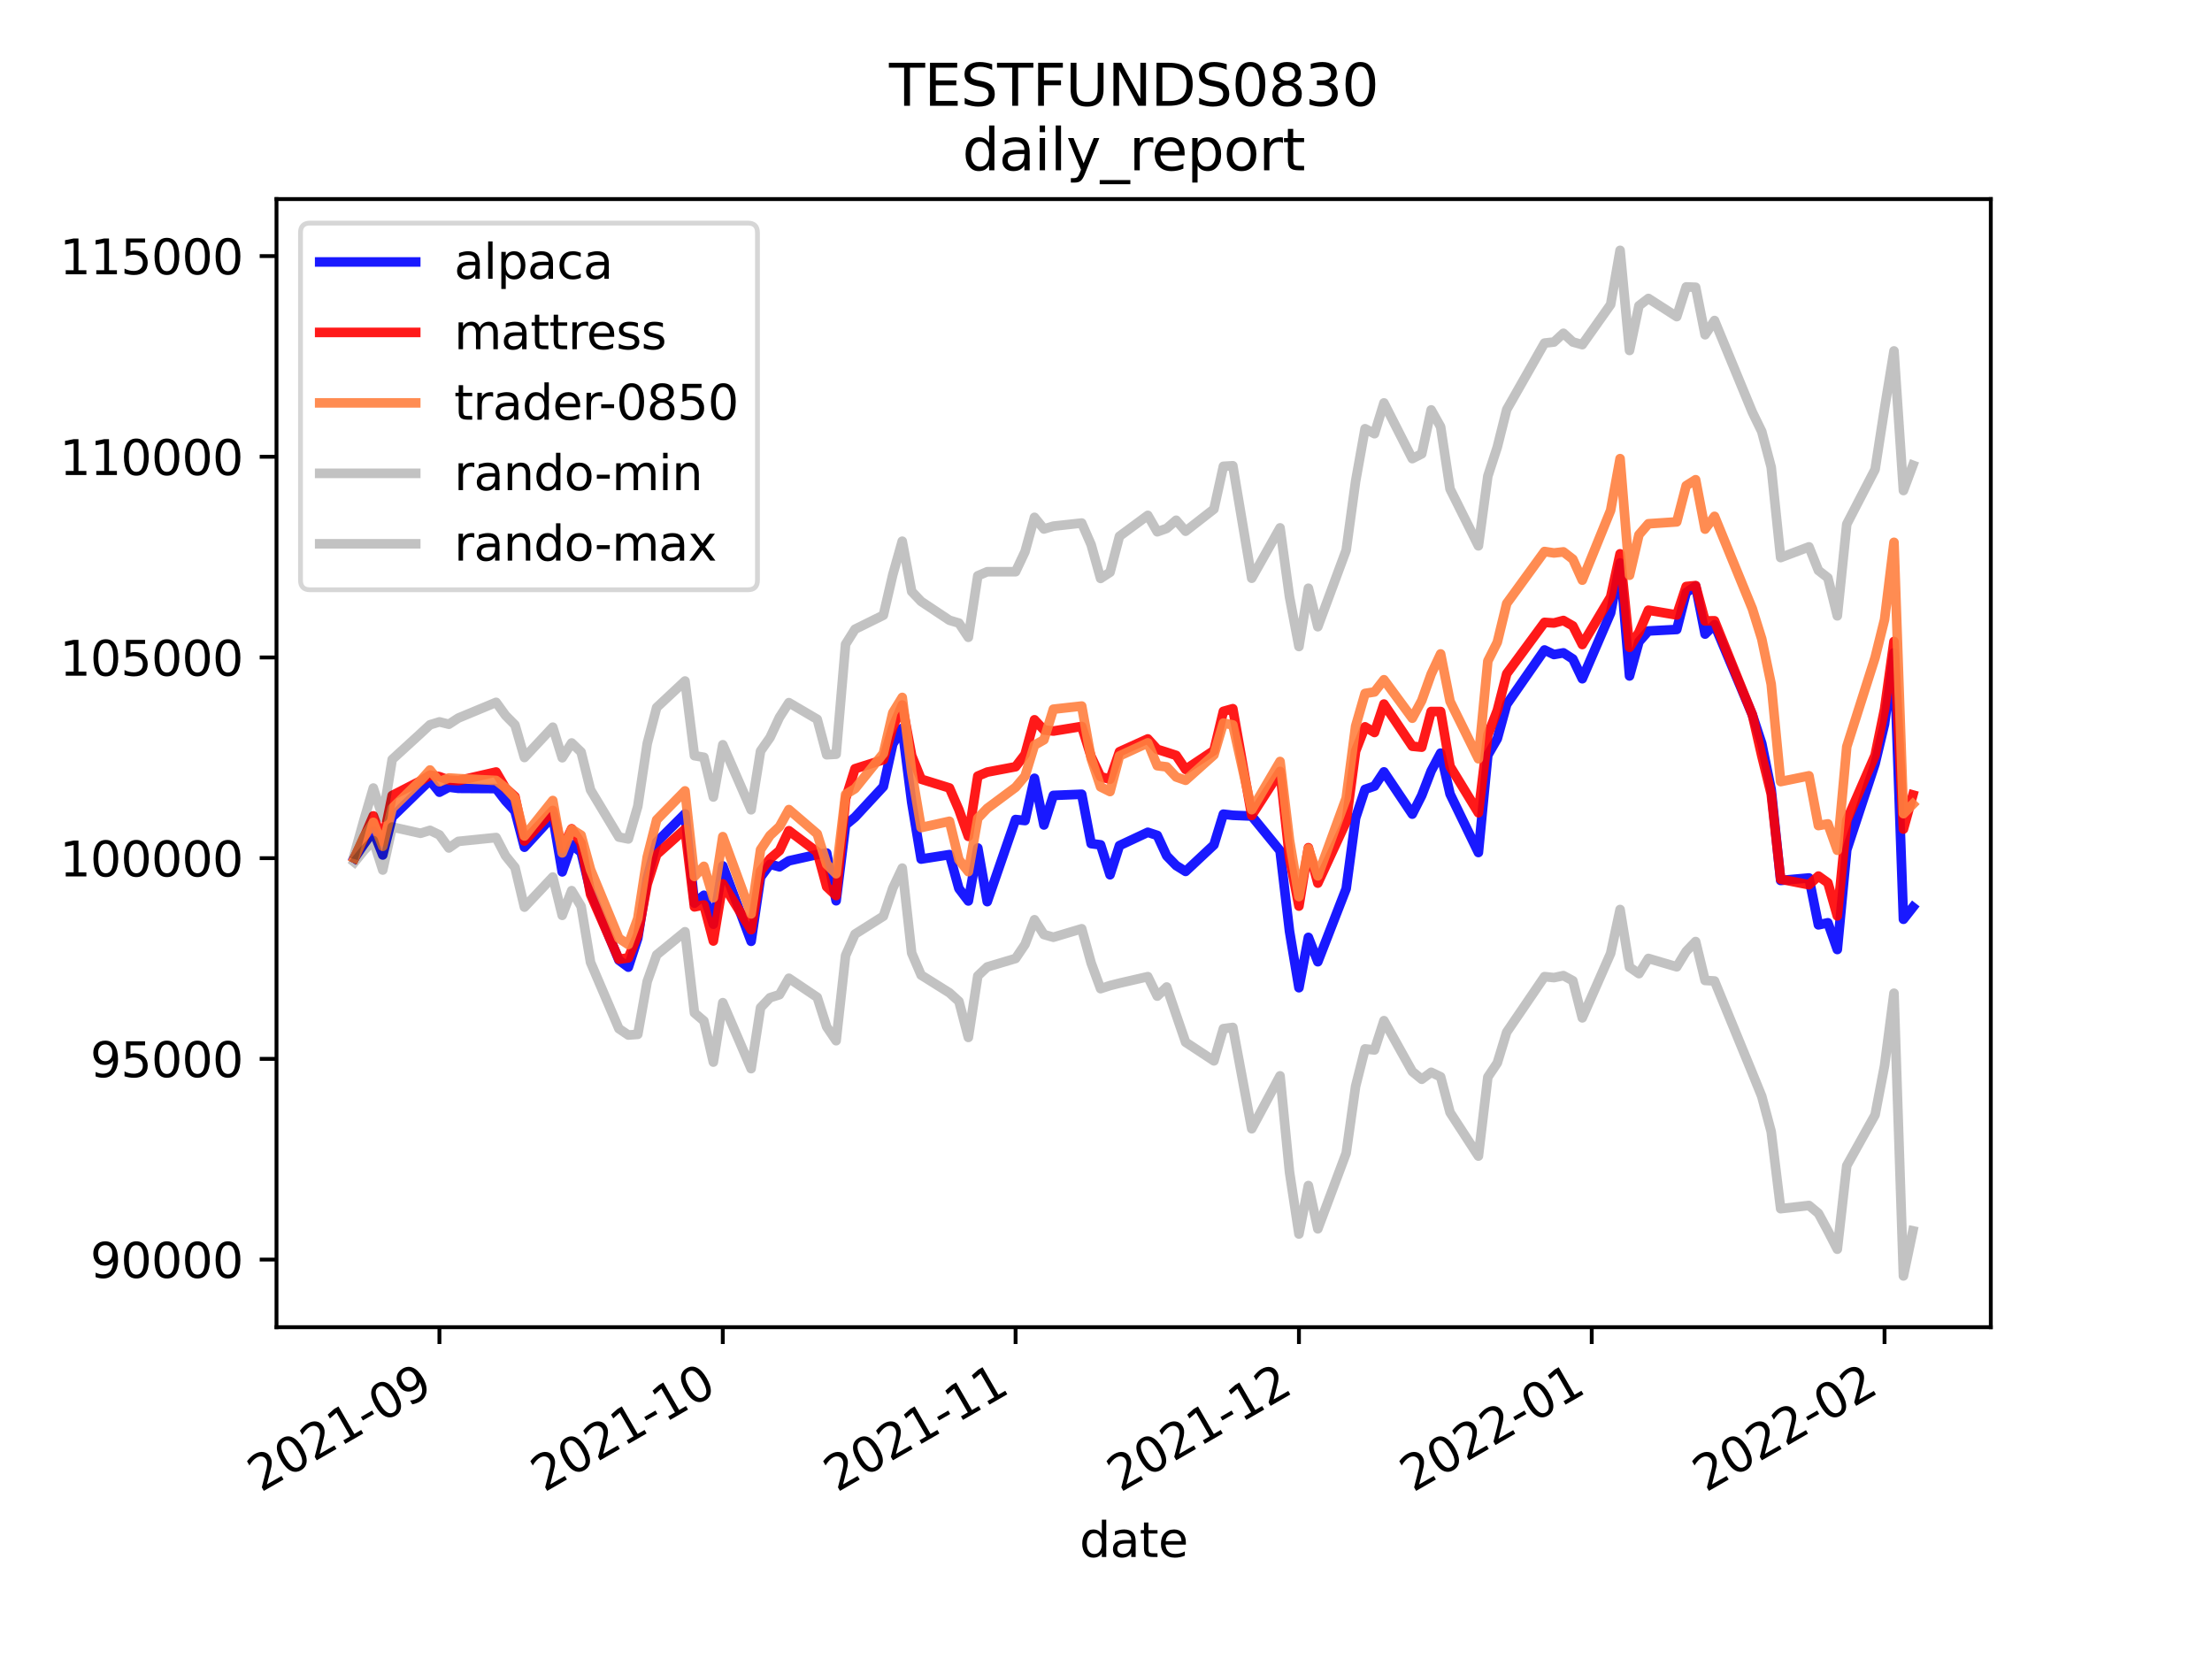 <?xml version="1.0" encoding="utf-8" standalone="no"?>
<!DOCTYPE svg PUBLIC "-//W3C//DTD SVG 1.1//EN"
  "http://www.w3.org/Graphics/SVG/1.1/DTD/svg11.dtd">
<svg height="345.6pt" version="1.1" viewBox="0 0 460.8 345.6" width="460.8pt" xmlns="http://www.w3.org/2000/svg" xmlns:xlink="http://www.w3.org/1999/xlink">
 <defs>
  <style type="text/css">*{stroke-linecap:butt;stroke-linejoin:round;}</style>
 </defs>
 <g id="figure_1">
  <g id="patch_1">
   <path d="M 0 345.6 
L 460.8 345.6 
L 460.8 0 
L 0 0 
z
" style="fill:#ffffff;"/>
  </g>
  <g id="axes_1">
   <g id="patch_2">
    <path d="M 57.6 276.48 
L 414.72 276.48 
L 414.72 41.472 
L 57.6 41.472 
z
" style="fill:#ffffff;"/>
   </g>
   <g id="matplotlib.axis_1">
    <g id="xtick_1">
     <g id="line2d_1">
      <defs>
       <path d="M 0 0 
L 0 3.5 
" id="m53f16c0404" style="stroke:#000000;stroke-width:0.8;"/>
      </defs>
      <g>
       <use style="stroke:#000000;stroke-width:0.8;" x="91.541" xlink:href="#m53f16c0404" y="276.48"/>
      </g>
     </g>
     <g id="text_1">
      <!-- 2021-09 -->
      <g transform="translate(54.316 310.952)rotate(-30)scale(0.1 -0.1)">
       <defs>
        <path d="M 1228 531 
L 3431 531 
L 3431 0 
L 469 0 
L 469 531 
Q 828 903 1448 1529 
Q 2069 2156 2228 2338 
Q 2531 2678 2651 2914 
Q 2772 3150 2772 3378 
Q 2772 3750 2511 3984 
Q 2250 4219 1831 4219 
Q 1534 4219 1204 4116 
Q 875 4013 500 3803 
L 500 4441 
Q 881 4594 1212 4672 
Q 1544 4750 1819 4750 
Q 2544 4750 2975 4387 
Q 3406 4025 3406 3419 
Q 3406 3131 3298 2873 
Q 3191 2616 2906 2266 
Q 2828 2175 2409 1742 
Q 1991 1309 1228 531 
z
" id="DejaVuSans-32" transform="scale(0.016)"/>
        <path d="M 2034 4250 
Q 1547 4250 1301 3770 
Q 1056 3291 1056 2328 
Q 1056 1369 1301 889 
Q 1547 409 2034 409 
Q 2525 409 2770 889 
Q 3016 1369 3016 2328 
Q 3016 3291 2770 3770 
Q 2525 4250 2034 4250 
z
M 2034 4750 
Q 2819 4750 3233 4129 
Q 3647 3509 3647 2328 
Q 3647 1150 3233 529 
Q 2819 -91 2034 -91 
Q 1250 -91 836 529 
Q 422 1150 422 2328 
Q 422 3509 836 4129 
Q 1250 4750 2034 4750 
z
" id="DejaVuSans-30" transform="scale(0.016)"/>
        <path d="M 794 531 
L 1825 531 
L 1825 4091 
L 703 3866 
L 703 4441 
L 1819 4666 
L 2450 4666 
L 2450 531 
L 3481 531 
L 3481 0 
L 794 0 
L 794 531 
z
" id="DejaVuSans-31" transform="scale(0.016)"/>
        <path d="M 313 2009 
L 1997 2009 
L 1997 1497 
L 313 1497 
L 313 2009 
z
" id="DejaVuSans-2d" transform="scale(0.016)"/>
        <path d="M 703 97 
L 703 672 
Q 941 559 1184 500 
Q 1428 441 1663 441 
Q 2288 441 2617 861 
Q 2947 1281 2994 2138 
Q 2813 1869 2534 1725 
Q 2256 1581 1919 1581 
Q 1219 1581 811 2004 
Q 403 2428 403 3163 
Q 403 3881 828 4315 
Q 1253 4750 1959 4750 
Q 2769 4750 3195 4129 
Q 3622 3509 3622 2328 
Q 3622 1225 3098 567 
Q 2575 -91 1691 -91 
Q 1453 -91 1209 -44 
Q 966 3 703 97 
z
M 1959 2075 
Q 2384 2075 2632 2365 
Q 2881 2656 2881 3163 
Q 2881 3666 2632 3958 
Q 2384 4250 1959 4250 
Q 1534 4250 1286 3958 
Q 1038 3666 1038 3163 
Q 1038 2656 1286 2365 
Q 1534 2075 1959 2075 
z
" id="DejaVuSans-39" transform="scale(0.016)"/>
       </defs>
       <use xlink:href="#DejaVuSans-32"/>
       <use x="63.623" xlink:href="#DejaVuSans-30"/>
       <use x="127.246" xlink:href="#DejaVuSans-32"/>
       <use x="190.869" xlink:href="#DejaVuSans-31"/>
       <use x="254.492" xlink:href="#DejaVuSans-2d"/>
       <use x="290.576" xlink:href="#DejaVuSans-30"/>
       <use x="354.199" xlink:href="#DejaVuSans-39"/>
      </g>
     </g>
    </g>
    <g id="xtick_2">
     <g id="line2d_2">
      <g>
       <use style="stroke:#000000;stroke-width:0.8;" x="150.569" xlink:href="#m53f16c0404" y="276.48"/>
      </g>
     </g>
     <g id="text_2">
      <!-- 2021-10 -->
      <g transform="translate(113.344 310.952)rotate(-30)scale(0.1 -0.1)">
       <use xlink:href="#DejaVuSans-32"/>
       <use x="63.623" xlink:href="#DejaVuSans-30"/>
       <use x="127.246" xlink:href="#DejaVuSans-32"/>
       <use x="190.869" xlink:href="#DejaVuSans-31"/>
       <use x="254.492" xlink:href="#DejaVuSans-2d"/>
       <use x="290.576" xlink:href="#DejaVuSans-31"/>
       <use x="354.199" xlink:href="#DejaVuSans-30"/>
      </g>
     </g>
    </g>
    <g id="xtick_3">
     <g id="line2d_3">
      <g>
       <use style="stroke:#000000;stroke-width:0.8;" x="211.565" xlink:href="#m53f16c0404" y="276.48"/>
      </g>
     </g>
     <g id="text_3">
      <!-- 2021-11 -->
      <g transform="translate(174.34 310.952)rotate(-30)scale(0.1 -0.1)">
       <use xlink:href="#DejaVuSans-32"/>
       <use x="63.623" xlink:href="#DejaVuSans-30"/>
       <use x="127.246" xlink:href="#DejaVuSans-32"/>
       <use x="190.869" xlink:href="#DejaVuSans-31"/>
       <use x="254.492" xlink:href="#DejaVuSans-2d"/>
       <use x="290.576" xlink:href="#DejaVuSans-31"/>
       <use x="354.199" xlink:href="#DejaVuSans-31"/>
      </g>
     </g>
    </g>
    <g id="xtick_4">
     <g id="line2d_4">
      <g>
       <use style="stroke:#000000;stroke-width:0.8;" x="270.593" xlink:href="#m53f16c0404" y="276.48"/>
      </g>
     </g>
     <g id="text_4">
      <!-- 2021-12 -->
      <g transform="translate(233.368 310.952)rotate(-30)scale(0.1 -0.1)">
       <use xlink:href="#DejaVuSans-32"/>
       <use x="63.623" xlink:href="#DejaVuSans-30"/>
       <use x="127.246" xlink:href="#DejaVuSans-32"/>
       <use x="190.869" xlink:href="#DejaVuSans-31"/>
       <use x="254.492" xlink:href="#DejaVuSans-2d"/>
       <use x="290.576" xlink:href="#DejaVuSans-31"/>
       <use x="354.199" xlink:href="#DejaVuSans-32"/>
      </g>
     </g>
    </g>
    <g id="xtick_5">
     <g id="line2d_5">
      <g>
       <use style="stroke:#000000;stroke-width:0.8;" x="331.589" xlink:href="#m53f16c0404" y="276.48"/>
      </g>
     </g>
     <g id="text_5">
      <!-- 2022-01 -->
      <g transform="translate(294.364 310.952)rotate(-30)scale(0.1 -0.1)">
       <use xlink:href="#DejaVuSans-32"/>
       <use x="63.623" xlink:href="#DejaVuSans-30"/>
       <use x="127.246" xlink:href="#DejaVuSans-32"/>
       <use x="190.869" xlink:href="#DejaVuSans-32"/>
       <use x="254.492" xlink:href="#DejaVuSans-2d"/>
       <use x="290.576" xlink:href="#DejaVuSans-30"/>
       <use x="354.199" xlink:href="#DejaVuSans-31"/>
      </g>
     </g>
    </g>
    <g id="xtick_6">
     <g id="line2d_6">
      <g>
       <use style="stroke:#000000;stroke-width:0.8;" x="392.584" xlink:href="#m53f16c0404" y="276.48"/>
      </g>
     </g>
     <g id="text_6">
      <!-- 2022-02 -->
      <g transform="translate(355.36 310.952)rotate(-30)scale(0.1 -0.1)">
       <use xlink:href="#DejaVuSans-32"/>
       <use x="63.623" xlink:href="#DejaVuSans-30"/>
       <use x="127.246" xlink:href="#DejaVuSans-32"/>
       <use x="190.869" xlink:href="#DejaVuSans-32"/>
       <use x="254.492" xlink:href="#DejaVuSans-2d"/>
       <use x="290.576" xlink:href="#DejaVuSans-30"/>
       <use x="354.199" xlink:href="#DejaVuSans-32"/>
      </g>
     </g>
    </g>
    <g id="text_7">
     <!-- date -->
     <g transform="translate(224.885 324.351)scale(0.1 -0.1)">
      <defs>
       <path d="M 2906 2969 
L 2906 4863 
L 3481 4863 
L 3481 0 
L 2906 0 
L 2906 525 
Q 2725 213 2448 61 
Q 2172 -91 1784 -91 
Q 1150 -91 751 415 
Q 353 922 353 1747 
Q 353 2572 751 3078 
Q 1150 3584 1784 3584 
Q 2172 3584 2448 3432 
Q 2725 3281 2906 2969 
z
M 947 1747 
Q 947 1113 1208 752 
Q 1469 391 1925 391 
Q 2381 391 2643 752 
Q 2906 1113 2906 1747 
Q 2906 2381 2643 2742 
Q 2381 3103 1925 3103 
Q 1469 3103 1208 2742 
Q 947 2381 947 1747 
z
" id="DejaVuSans-64" transform="scale(0.016)"/>
       <path d="M 2194 1759 
Q 1497 1759 1228 1600 
Q 959 1441 959 1056 
Q 959 750 1161 570 
Q 1363 391 1709 391 
Q 2188 391 2477 730 
Q 2766 1069 2766 1631 
L 2766 1759 
L 2194 1759 
z
M 3341 1997 
L 3341 0 
L 2766 0 
L 2766 531 
Q 2569 213 2275 61 
Q 1981 -91 1556 -91 
Q 1019 -91 701 211 
Q 384 513 384 1019 
Q 384 1609 779 1909 
Q 1175 2209 1959 2209 
L 2766 2209 
L 2766 2266 
Q 2766 2663 2505 2880 
Q 2244 3097 1772 3097 
Q 1472 3097 1187 3025 
Q 903 2953 641 2809 
L 641 3341 
Q 956 3463 1253 3523 
Q 1550 3584 1831 3584 
Q 2591 3584 2966 3190 
Q 3341 2797 3341 1997 
z
" id="DejaVuSans-61" transform="scale(0.016)"/>
       <path d="M 1172 4494 
L 1172 3500 
L 2356 3500 
L 2356 3053 
L 1172 3053 
L 1172 1153 
Q 1172 725 1289 603 
Q 1406 481 1766 481 
L 2356 481 
L 2356 0 
L 1766 0 
Q 1100 0 847 248 
Q 594 497 594 1153 
L 594 3053 
L 172 3053 
L 172 3500 
L 594 3500 
L 594 4494 
L 1172 4494 
z
" id="DejaVuSans-74" transform="scale(0.016)"/>
       <path d="M 3597 1894 
L 3597 1613 
L 953 1613 
Q 991 1019 1311 708 
Q 1631 397 2203 397 
Q 2534 397 2845 478 
Q 3156 559 3463 722 
L 3463 178 
Q 3153 47 2828 -22 
Q 2503 -91 2169 -91 
Q 1331 -91 842 396 
Q 353 884 353 1716 
Q 353 2575 817 3079 
Q 1281 3584 2069 3584 
Q 2775 3584 3186 3129 
Q 3597 2675 3597 1894 
z
M 3022 2063 
Q 3016 2534 2758 2815 
Q 2500 3097 2075 3097 
Q 1594 3097 1305 2825 
Q 1016 2553 972 2059 
L 3022 2063 
z
" id="DejaVuSans-65" transform="scale(0.016)"/>
      </defs>
      <use xlink:href="#DejaVuSans-64"/>
      <use x="63.477" xlink:href="#DejaVuSans-61"/>
      <use x="124.756" xlink:href="#DejaVuSans-74"/>
      <use x="163.965" xlink:href="#DejaVuSans-65"/>
     </g>
    </g>
   </g>
   <g id="matplotlib.axis_2">
    <g id="ytick_1">
     <g id="line2d_7">
      <defs>
       <path d="M 0 0 
L -3.5 0 
" id="m755bd21837" style="stroke:#000000;stroke-width:0.8;"/>
      </defs>
      <g>
       <use style="stroke:#000000;stroke-width:0.8;" x="57.6" xlink:href="#m755bd21837" y="262.392"/>
      </g>
     </g>
     <g id="text_8">
      <!-- 90000 -->
      <g transform="translate(18.788 266.191)scale(0.1 -0.1)">
       <use xlink:href="#DejaVuSans-39"/>
       <use x="63.623" xlink:href="#DejaVuSans-30"/>
       <use x="127.246" xlink:href="#DejaVuSans-30"/>
       <use x="190.869" xlink:href="#DejaVuSans-30"/>
       <use x="254.492" xlink:href="#DejaVuSans-30"/>
      </g>
     </g>
    </g>
    <g id="ytick_2">
     <g id="line2d_8">
      <g>
       <use style="stroke:#000000;stroke-width:0.8;" x="57.6" xlink:href="#m755bd21837" y="220.582"/>
      </g>
     </g>
     <g id="text_9">
      <!-- 95000 -->
      <g transform="translate(18.788 224.381)scale(0.1 -0.1)">
       <defs>
        <path d="M 691 4666 
L 3169 4666 
L 3169 4134 
L 1269 4134 
L 1269 2991 
Q 1406 3038 1543 3061 
Q 1681 3084 1819 3084 
Q 2600 3084 3056 2656 
Q 3513 2228 3513 1497 
Q 3513 744 3044 326 
Q 2575 -91 1722 -91 
Q 1428 -91 1123 -41 
Q 819 9 494 109 
L 494 744 
Q 775 591 1075 516 
Q 1375 441 1709 441 
Q 2250 441 2565 725 
Q 2881 1009 2881 1497 
Q 2881 1984 2565 2268 
Q 2250 2553 1709 2553 
Q 1456 2553 1204 2497 
Q 953 2441 691 2322 
L 691 4666 
z
" id="DejaVuSans-35" transform="scale(0.016)"/>
       </defs>
       <use xlink:href="#DejaVuSans-39"/>
       <use x="63.623" xlink:href="#DejaVuSans-35"/>
       <use x="127.246" xlink:href="#DejaVuSans-30"/>
       <use x="190.869" xlink:href="#DejaVuSans-30"/>
       <use x="254.492" xlink:href="#DejaVuSans-30"/>
      </g>
     </g>
    </g>
    <g id="ytick_3">
     <g id="line2d_9">
      <g>
       <use style="stroke:#000000;stroke-width:0.8;" x="57.6" xlink:href="#m755bd21837" y="178.773"/>
      </g>
     </g>
     <g id="text_10">
      <!-- 100000 -->
      <g transform="translate(12.425 182.572)scale(0.1 -0.1)">
       <use xlink:href="#DejaVuSans-31"/>
       <use x="63.623" xlink:href="#DejaVuSans-30"/>
       <use x="127.246" xlink:href="#DejaVuSans-30"/>
       <use x="190.869" xlink:href="#DejaVuSans-30"/>
       <use x="254.492" xlink:href="#DejaVuSans-30"/>
       <use x="318.115" xlink:href="#DejaVuSans-30"/>
      </g>
     </g>
    </g>
    <g id="ytick_4">
     <g id="line2d_10">
      <g>
       <use style="stroke:#000000;stroke-width:0.8;" x="57.6" xlink:href="#m755bd21837" y="136.963"/>
      </g>
     </g>
     <g id="text_11">
      <!-- 105000 -->
      <g transform="translate(12.425 140.763)scale(0.1 -0.1)">
       <use xlink:href="#DejaVuSans-31"/>
       <use x="63.623" xlink:href="#DejaVuSans-30"/>
       <use x="127.246" xlink:href="#DejaVuSans-35"/>
       <use x="190.869" xlink:href="#DejaVuSans-30"/>
       <use x="254.492" xlink:href="#DejaVuSans-30"/>
       <use x="318.115" xlink:href="#DejaVuSans-30"/>
      </g>
     </g>
    </g>
    <g id="ytick_5">
     <g id="line2d_11">
      <g>
       <use style="stroke:#000000;stroke-width:0.8;" x="57.6" xlink:href="#m755bd21837" y="95.154"/>
      </g>
     </g>
     <g id="text_12">
      <!-- 110000 -->
      <g transform="translate(12.425 98.953)scale(0.1 -0.1)">
       <use xlink:href="#DejaVuSans-31"/>
       <use x="63.623" xlink:href="#DejaVuSans-31"/>
       <use x="127.246" xlink:href="#DejaVuSans-30"/>
       <use x="190.869" xlink:href="#DejaVuSans-30"/>
       <use x="254.492" xlink:href="#DejaVuSans-30"/>
       <use x="318.115" xlink:href="#DejaVuSans-30"/>
      </g>
     </g>
    </g>
    <g id="ytick_6">
     <g id="line2d_12">
      <g>
       <use style="stroke:#000000;stroke-width:0.8;" x="57.6" xlink:href="#m755bd21837" y="53.345"/>
      </g>
     </g>
     <g id="text_13">
      <!-- 115000 -->
      <g transform="translate(12.425 57.144)scale(0.1 -0.1)">
       <use xlink:href="#DejaVuSans-31"/>
       <use x="63.623" xlink:href="#DejaVuSans-31"/>
       <use x="127.246" xlink:href="#DejaVuSans-35"/>
       <use x="190.869" xlink:href="#DejaVuSans-30"/>
       <use x="254.492" xlink:href="#DejaVuSans-30"/>
       <use x="318.115" xlink:href="#DejaVuSans-30"/>
      </g>
     </g>
    </g>
   </g>
   <g id="line2d_13">
    <path clip-path="url(#p389afa6ae4)" d="M 73.833 178.773 
L 75.8 175.862 
L 77.768 173.13 
L 79.736 178.104 
L 81.703 170.205 
L 87.606 164.447 
L 89.574 162.58 
L 91.541 165.033 
L 93.509 163.977 
L 95.476 164.227 
L 103.347 164.276 
L 105.314 166.824 
L 107.282 168.974 
L 109.25 176.489 
L 115.152 170.045 
L 117.12 181.625 
L 119.088 175.928 
L 121.055 177.552 
L 123.023 185.694 
L 128.926 200.015 
L 130.893 201.478 
L 132.861 195.436 
L 134.828 183.043 
L 136.796 175.425 
L 142.699 169.528 
L 144.666 188.145 
L 146.634 186.499 
L 148.602 192.529 
L 150.569 180.373 
L 156.472 196.095 
L 158.44 182.721 
L 160.407 180.034 
L 162.375 180.575 
L 164.342 179.323 
L 170.245 178.011 
L 172.213 177.701 
L 174.18 187.644 
L 176.148 171.859 
L 178.116 170.232 
L 184.019 163.86 
L 185.986 154.994 
L 187.954 151.711 
L 189.921 167.103 
L 191.889 178.96 
L 197.792 178.032 
L 199.759 185.095 
L 201.727 187.686 
L 203.695 176.651 
L 205.662 187.829 
L 211.565 170.723 
L 213.533 170.942 
L 215.5 162.132 
L 217.468 171.855 
L 219.435 165.697 
L 225.338 165.456 
L 227.306 175.744 
L 229.273 175.994 
L 231.241 182.232 
L 233.209 176.147 
L 239.111 173.381 
L 241.079 174.028 
L 243.047 178.287 
L 245.014 180.306 
L 246.982 181.532 
L 252.885 176 
L 254.852 169.605 
L 256.82 169.837 
L 260.755 170.006 
L 266.658 177.226 
L 268.625 193.979 
L 270.593 205.76 
L 272.561 195.271 
L 274.528 200.349 
L 280.431 185.129 
L 282.399 170.416 
L 284.366 164.436 
L 286.334 163.763 
L 288.301 160.798 
L 294.204 169.597 
L 296.172 165.705 
L 298.14 160.596 
L 300.107 156.888 
L 302.075 165.411 
L 307.978 177.596 
L 309.945 157.293 
L 311.913 153.889 
L 313.88 146.721 
L 321.751 135.402 
L 323.718 136.351 
L 325.686 136.001 
L 327.654 137.278 
L 329.621 141.393 
L 335.524 127.685 
L 337.492 117.27 
L 339.459 140.816 
L 341.427 133.683 
L 343.394 131.445 
L 349.297 131.133 
L 351.265 123.438 
L 353.232 122.085 
L 355.2 132.092 
L 357.168 130.128 
L 365.038 148.887 
L 367.006 154.881 
L 368.973 164.482 
L 370.941 183.416 
L 376.844 182.893 
L 378.811 192.667 
L 380.779 192.23 
L 382.746 197.801 
L 384.714 177.038 
L 390.617 159.092 
L 392.584 150.853 
L 394.552 135.975 
L 396.52 191.5 
L 398.487 188.991 
" style="fill:none;stroke:#0000ff;stroke-linecap:square;stroke-opacity:0.9;stroke-width:2;"/>
   </g>
   <g id="line2d_14">
    <path clip-path="url(#p389afa6ae4)" d="M 73.833 178.773 
L 75.8 174.55 
L 77.768 169.963 
L 79.736 175.334 
L 81.703 165.718 
L 87.606 162.685 
L 89.574 161.465 
L 91.541 161.79 
L 93.509 162.512 
L 95.476 162.628 
L 103.347 160.821 
L 105.314 164.18 
L 107.282 165.96 
L 109.25 175.189 
L 115.152 168.832 
L 117.12 176.746 
L 119.088 172.651 
L 121.055 175.676 
L 123.023 186.333 
L 128.926 199.825 
L 130.893 199.551 
L 132.861 194.781 
L 134.828 184.186 
L 136.796 178.012 
L 142.699 172.738 
L 144.666 188.921 
L 146.634 188.519 
L 148.602 196.026 
L 150.569 184.123 
L 156.472 193.674 
L 158.44 181.449 
L 160.407 178.894 
L 162.375 177.214 
L 164.342 173.053 
L 170.245 177.485 
L 172.213 184.722 
L 174.18 186.557 
L 176.148 166.409 
L 178.116 160.142 
L 184.019 158.27 
L 185.986 151.529 
L 187.954 146.864 
L 189.921 157.414 
L 191.889 162.312 
L 197.792 164.145 
L 199.759 168.692 
L 201.727 174.232 
L 203.695 161.674 
L 205.662 160.841 
L 211.565 159.725 
L 213.533 157.145 
L 215.5 149.946 
L 217.468 152.06 
L 219.435 152.293 
L 225.338 151.332 
L 227.306 157.626 
L 229.273 161.794 
L 231.241 162.338 
L 233.209 156.601 
L 239.111 153.93 
L 241.079 156.099 
L 243.047 156.72 
L 245.014 157.363 
L 246.982 160.281 
L 252.885 156.349 
L 254.852 148.186 
L 256.82 147.633 
L 260.755 169.867 
L 266.658 160.702 
L 268.625 178.654 
L 270.593 188.757 
L 272.561 176.593 
L 274.528 183.97 
L 280.431 171.181 
L 282.399 156.474 
L 284.366 151.412 
L 286.334 152.591 
L 288.301 146.666 
L 294.204 155.457 
L 296.172 155.65 
L 298.14 148.217 
L 300.107 148.22 
L 302.075 159.651 
L 307.978 169.315 
L 309.945 153.122 
L 311.913 148.01 
L 313.88 140.347 
L 321.751 129.654 
L 323.718 129.781 
L 325.686 129.256 
L 327.654 130.39 
L 329.621 134.267 
L 335.524 124.361 
L 337.492 115.371 
L 339.459 134.849 
L 341.427 131.723 
L 343.394 127.113 
L 349.297 128.108 
L 351.265 122.179 
L 353.232 121.987 
L 355.2 129.345 
L 357.168 129.323 
L 365.038 148.858 
L 367.006 157.43 
L 368.973 165.406 
L 370.941 183.153 
L 376.844 184.31 
L 378.811 182.5 
L 380.779 183.903 
L 382.746 190.799 
L 384.714 170.896 
L 390.617 157.336 
L 392.584 147.752 
L 394.552 133.628 
L 396.52 172.716 
L 398.487 165.605 
" style="fill:none;stroke:#ff0000;stroke-linecap:square;stroke-opacity:0.9;stroke-width:2;"/>
   </g>
   <g id="line2d_15">
    <path clip-path="url(#p389afa6ae4)" d="M 73.833 178.773 
L 75.8 174.348 
L 77.768 171.311 
L 79.736 176.304 
L 81.703 168.374 
L 87.606 162.605 
L 89.574 160.405 
L 91.541 162.852 
L 93.509 162.063 
L 95.476 162.196 
L 103.347 162.582 
L 105.314 164.126 
L 107.282 166.248 
L 109.25 174.148 
L 115.152 166.763 
L 117.12 177.668 
L 119.088 172.755 
L 121.055 173.984 
L 123.023 181.16 
L 128.926 195.467 
L 130.893 196.759 
L 132.861 191.344 
L 134.828 178.54 
L 136.796 170.79 
L 142.699 164.759 
L 144.666 182.584 
L 146.634 180.475 
L 148.602 187.009 
L 150.569 174.29 
L 156.472 190.378 
L 158.44 177.003 
L 160.407 174.045 
L 162.375 172.202 
L 164.342 168.652 
L 170.245 173.714 
L 172.213 180.04 
L 174.18 182.014 
L 176.148 165.508 
L 178.116 164.29 
L 184.019 156.957 
L 185.986 148.491 
L 187.954 145.287 
L 189.921 160.761 
L 191.889 172.4 
L 197.792 171.086 
L 199.759 179.097 
L 201.727 181.583 
L 203.695 170.45 
L 205.662 168.4 
L 211.565 164.007 
L 213.533 161.673 
L 215.5 155.234 
L 217.468 154.111 
L 219.435 147.739 
L 225.338 147.085 
L 227.306 157.991 
L 229.273 163.92 
L 231.241 164.898 
L 233.209 157.471 
L 239.111 154.751 
L 241.079 159.509 
L 243.047 159.755 
L 245.014 161.856 
L 246.982 162.549 
L 252.885 157.273 
L 254.852 150.63 
L 256.82 151.01 
L 260.755 168.675 
L 266.658 158.631 
L 268.625 175.003 
L 270.593 186.783 
L 272.561 176.766 
L 274.528 182.457 
L 280.431 166.265 
L 282.399 151.291 
L 284.366 144.454 
L 286.334 144.143 
L 288.301 141.602 
L 294.204 149.617 
L 296.172 145.947 
L 298.14 140.429 
L 300.107 136.224 
L 302.075 146.107 
L 307.978 158.065 
L 309.945 137.704 
L 311.913 133.797 
L 313.88 125.713 
L 321.751 114.889 
L 323.718 115.19 
L 325.686 114.965 
L 327.654 116.493 
L 329.621 120.856 
L 335.524 106.322 
L 337.492 95.543 
L 339.459 119.83 
L 341.427 111.394 
L 343.394 109.11 
L 349.297 108.715 
L 351.265 101.173 
L 353.232 99.933 
L 355.2 110.228 
L 357.168 107.564 
L 365.038 126.803 
L 367.006 133.109 
L 368.973 142.523 
L 370.941 162.822 
L 376.844 161.616 
L 378.811 171.984 
L 380.779 171.627 
L 382.746 177.125 
L 384.714 155.554 
L 390.617 136.983 
L 392.584 129.069 
L 394.552 112.977 
L 396.52 169.5 
L 398.487 167.523 
" style="fill:none;stroke:#ff8040;stroke-linecap:square;stroke-opacity:0.9;stroke-width:2;"/>
   </g>
   <g id="line2d_16">
    <path clip-path="url(#p389afa6ae4)" d="M 73.833 179.609 
L 75.8 177.17 
L 77.768 175.093 
L 79.736 181.243 
L 81.703 172.279 
L 87.606 173.587 
L 89.574 172.977 
L 91.541 173.925 
L 93.509 176.646 
L 95.476 175.277 
L 103.347 174.476 
L 105.314 178.274 
L 107.282 180.711 
L 109.25 188.972 
L 115.152 182.7 
L 117.12 190.68 
L 119.088 185.539 
L 121.055 188.8 
L 123.023 200.474 
L 128.926 214.289 
L 130.893 215.615 
L 132.861 215.473 
L 134.828 204.45 
L 136.796 198.918 
L 142.699 194.099 
L 144.666 211.005 
L 146.634 212.68 
L 148.602 221.253 
L 150.569 208.873 
L 156.472 222.618 
L 158.44 209.917 
L 160.407 207.842 
L 162.375 207.21 
L 164.342 203.786 
L 170.245 207.759 
L 172.213 213.899 
L 174.18 216.797 
L 176.148 199.054 
L 178.116 194.591 
L 184.019 190.861 
L 185.986 185.011 
L 187.954 180.843 
L 189.921 198.538 
L 191.889 203.122 
L 197.792 206.824 
L 199.759 208.602 
L 201.727 216.113 
L 203.695 203.293 
L 205.662 201.434 
L 211.565 199.67 
L 213.533 196.742 
L 215.5 191.601 
L 217.468 194.685 
L 219.435 195.244 
L 225.338 193.476 
L 227.306 200.609 
L 229.273 205.956 
L 231.241 205.312 
L 233.209 204.812 
L 239.111 203.453 
L 241.079 207.51 
L 243.047 205.614 
L 245.014 211.386 
L 246.982 217.111 
L 252.885 220.997 
L 254.852 214.292 
L 256.82 214.036 
L 260.755 235.14 
L 266.658 224.123 
L 268.625 244.14 
L 270.593 257.063 
L 272.561 246.975 
L 274.528 255.99 
L 280.431 240.223 
L 282.399 226.288 
L 284.366 218.506 
L 286.334 218.725 
L 288.301 212.624 
L 294.204 223.213 
L 296.172 224.829 
L 298.14 223.38 
L 300.107 224.316 
L 302.075 231.749 
L 307.978 240.83 
L 309.945 224.375 
L 311.913 221.434 
L 313.88 215.007 
L 321.751 203.449 
L 323.718 203.658 
L 325.686 203.238 
L 327.654 204.304 
L 329.621 212.036 
L 335.524 198.614 
L 337.492 189.47 
L 339.459 201.478 
L 341.427 202.827 
L 343.394 199.66 
L 349.297 201.405 
L 351.265 198.184 
L 353.232 196.138 
L 355.2 204.246 
L 357.168 204.357 
L 365.038 223.535 
L 367.006 228.391 
L 368.973 235.751 
L 370.941 251.791 
L 376.844 251.126 
L 378.811 252.761 
L 380.779 256.408 
L 382.746 260.233 
L 384.714 242.834 
L 390.617 232.244 
L 392.584 221.997 
L 394.552 206.904 
L 396.52 265.798 
L 398.487 256.409 
" style="fill:none;stroke:#0d0d0d;stroke-linecap:square;stroke-opacity:0.25;stroke-width:2;"/>
   </g>
   <g id="line2d_17">
    <path clip-path="url(#p389afa6ae4)" d="M 73.833 177.937 
L 75.8 170.894 
L 77.768 164.163 
L 79.736 170.257 
L 81.703 158.21 
L 87.606 152.815 
L 89.574 150.987 
L 91.541 150.383 
L 93.509 150.871 
L 95.476 149.589 
L 103.347 146.312 
L 105.314 149.033 
L 107.282 151.024 
L 109.25 157.804 
L 115.152 151.485 
L 117.12 157.85 
L 119.088 154.772 
L 121.055 156.668 
L 123.023 164.556 
L 128.926 174.377 
L 130.893 174.772 
L 132.861 167.964 
L 134.828 154.907 
L 136.796 147.386 
L 142.699 141.866 
L 144.666 157.424 
L 146.634 157.758 
L 148.602 166.026 
L 150.569 155.146 
L 156.472 168.694 
L 158.44 156.459 
L 160.407 153.656 
L 162.375 149.437 
L 164.342 146.378 
L 170.245 149.845 
L 172.213 157.228 
L 174.18 157.116 
L 176.148 134.214 
L 178.116 131.081 
L 184.019 128.161 
L 185.986 119.71 
L 187.954 112.743 
L 189.921 123.216 
L 191.889 125.289 
L 197.792 129.214 
L 199.759 129.798 
L 201.727 132.76 
L 203.695 119.945 
L 205.662 119.102 
L 211.565 119.099 
L 213.533 114.918 
L 215.5 107.773 
L 217.468 110.195 
L 219.435 109.608 
L 225.338 108.96 
L 227.306 113.479 
L 229.273 120.495 
L 231.241 119.213 
L 233.209 111.712 
L 239.111 107.359 
L 241.079 110.781 
L 243.047 110.08 
L 245.014 108.376 
L 246.982 110.66 
L 252.885 106.052 
L 254.852 97.141 
L 256.82 97.025 
L 260.755 120.457 
L 266.658 109.964 
L 268.625 124.319 
L 270.593 134.683 
L 272.561 122.542 
L 274.528 130.554 
L 280.431 114.616 
L 282.399 100.247 
L 284.366 89.313 
L 286.334 90.347 
L 288.301 83.937 
L 294.204 95.54 
L 296.172 94.539 
L 298.14 85.392 
L 300.107 88.912 
L 302.075 101.869 
L 307.978 113.709 
L 309.945 99.177 
L 311.913 93.141 
L 313.88 85.313 
L 321.751 71.47 
L 323.718 71.253 
L 325.686 69.429 
L 327.654 71.245 
L 329.621 71.795 
L 335.524 63.44 
L 337.492 52.154 
L 339.459 73.008 
L 341.427 63.685 
L 343.394 62.174 
L 349.297 65.956 
L 351.265 59.772 
L 353.232 59.842 
L 355.2 69.733 
L 357.168 66.771 
L 365.038 85.854 
L 367.006 89.896 
L 368.973 97.311 
L 370.941 116.155 
L 376.844 113.919 
L 378.811 118.833 
L 380.779 120.369 
L 382.746 128.292 
L 384.714 109.191 
L 390.617 97.777 
L 392.584 85.083 
L 394.552 73.105 
L 396.52 102.189 
L 398.487 96.923 
" style="fill:none;stroke:#0d0d0d;stroke-linecap:square;stroke-opacity:0.25;stroke-width:2;"/>
   </g>
   <g id="patch_3">
    <path d="M 57.6 276.48 
L 57.6 41.472 
" style="fill:none;stroke:#000000;stroke-linecap:square;stroke-linejoin:miter;stroke-width:0.8;"/>
   </g>
   <g id="patch_4">
    <path d="M 414.72 276.48 
L 414.72 41.472 
" style="fill:none;stroke:#000000;stroke-linecap:square;stroke-linejoin:miter;stroke-width:0.8;"/>
   </g>
   <g id="patch_5">
    <path d="M 57.6 276.48 
L 414.72 276.48 
" style="fill:none;stroke:#000000;stroke-linecap:square;stroke-linejoin:miter;stroke-width:0.8;"/>
   </g>
   <g id="patch_6">
    <path d="M 57.6 41.472 
L 414.72 41.472 
" style="fill:none;stroke:#000000;stroke-linecap:square;stroke-linejoin:miter;stroke-width:0.8;"/>
   </g>
   <g id="text_14">
    <!-- TESTFUNDS0830 -->
    <g transform="translate(185.2 22.035)scale(0.12 -0.12)">
     <defs>
      <path d="M -19 4666 
L 3928 4666 
L 3928 4134 
L 2272 4134 
L 2272 0 
L 1638 0 
L 1638 4134 
L -19 4134 
L -19 4666 
z
" id="DejaVuSans-54" transform="scale(0.016)"/>
      <path d="M 628 4666 
L 3578 4666 
L 3578 4134 
L 1259 4134 
L 1259 2753 
L 3481 2753 
L 3481 2222 
L 1259 2222 
L 1259 531 
L 3634 531 
L 3634 0 
L 628 0 
L 628 4666 
z
" id="DejaVuSans-45" transform="scale(0.016)"/>
      <path d="M 3425 4513 
L 3425 3897 
Q 3066 4069 2747 4153 
Q 2428 4238 2131 4238 
Q 1616 4238 1336 4038 
Q 1056 3838 1056 3469 
Q 1056 3159 1242 3001 
Q 1428 2844 1947 2747 
L 2328 2669 
Q 3034 2534 3370 2195 
Q 3706 1856 3706 1288 
Q 3706 609 3251 259 
Q 2797 -91 1919 -91 
Q 1588 -91 1214 -16 
Q 841 59 441 206 
L 441 856 
Q 825 641 1194 531 
Q 1563 422 1919 422 
Q 2459 422 2753 634 
Q 3047 847 3047 1241 
Q 3047 1584 2836 1778 
Q 2625 1972 2144 2069 
L 1759 2144 
Q 1053 2284 737 2584 
Q 422 2884 422 3419 
Q 422 4038 858 4394 
Q 1294 4750 2059 4750 
Q 2388 4750 2728 4690 
Q 3069 4631 3425 4513 
z
" id="DejaVuSans-53" transform="scale(0.016)"/>
      <path d="M 628 4666 
L 3309 4666 
L 3309 4134 
L 1259 4134 
L 1259 2759 
L 3109 2759 
L 3109 2228 
L 1259 2228 
L 1259 0 
L 628 0 
L 628 4666 
z
" id="DejaVuSans-46" transform="scale(0.016)"/>
      <path d="M 556 4666 
L 1191 4666 
L 1191 1831 
Q 1191 1081 1462 751 
Q 1734 422 2344 422 
Q 2950 422 3222 751 
Q 3494 1081 3494 1831 
L 3494 4666 
L 4128 4666 
L 4128 1753 
Q 4128 841 3676 375 
Q 3225 -91 2344 -91 
Q 1459 -91 1007 375 
Q 556 841 556 1753 
L 556 4666 
z
" id="DejaVuSans-55" transform="scale(0.016)"/>
      <path d="M 628 4666 
L 1478 4666 
L 3547 763 
L 3547 4666 
L 4159 4666 
L 4159 0 
L 3309 0 
L 1241 3903 
L 1241 0 
L 628 0 
L 628 4666 
z
" id="DejaVuSans-4e" transform="scale(0.016)"/>
      <path d="M 1259 4147 
L 1259 519 
L 2022 519 
Q 2988 519 3436 956 
Q 3884 1394 3884 2338 
Q 3884 3275 3436 3711 
Q 2988 4147 2022 4147 
L 1259 4147 
z
M 628 4666 
L 1925 4666 
Q 3281 4666 3915 4102 
Q 4550 3538 4550 2338 
Q 4550 1131 3912 565 
Q 3275 0 1925 0 
L 628 0 
L 628 4666 
z
" id="DejaVuSans-44" transform="scale(0.016)"/>
      <path d="M 2034 2216 
Q 1584 2216 1326 1975 
Q 1069 1734 1069 1313 
Q 1069 891 1326 650 
Q 1584 409 2034 409 
Q 2484 409 2743 651 
Q 3003 894 3003 1313 
Q 3003 1734 2745 1975 
Q 2488 2216 2034 2216 
z
M 1403 2484 
Q 997 2584 770 2862 
Q 544 3141 544 3541 
Q 544 4100 942 4425 
Q 1341 4750 2034 4750 
Q 2731 4750 3128 4425 
Q 3525 4100 3525 3541 
Q 3525 3141 3298 2862 
Q 3072 2584 2669 2484 
Q 3125 2378 3379 2068 
Q 3634 1759 3634 1313 
Q 3634 634 3220 271 
Q 2806 -91 2034 -91 
Q 1263 -91 848 271 
Q 434 634 434 1313 
Q 434 1759 690 2068 
Q 947 2378 1403 2484 
z
M 1172 3481 
Q 1172 3119 1398 2916 
Q 1625 2713 2034 2713 
Q 2441 2713 2670 2916 
Q 2900 3119 2900 3481 
Q 2900 3844 2670 4047 
Q 2441 4250 2034 4250 
Q 1625 4250 1398 4047 
Q 1172 3844 1172 3481 
z
" id="DejaVuSans-38" transform="scale(0.016)"/>
      <path d="M 2597 2516 
Q 3050 2419 3304 2112 
Q 3559 1806 3559 1356 
Q 3559 666 3084 287 
Q 2609 -91 1734 -91 
Q 1441 -91 1130 -33 
Q 819 25 488 141 
L 488 750 
Q 750 597 1062 519 
Q 1375 441 1716 441 
Q 2309 441 2620 675 
Q 2931 909 2931 1356 
Q 2931 1769 2642 2001 
Q 2353 2234 1838 2234 
L 1294 2234 
L 1294 2753 
L 1863 2753 
Q 2328 2753 2575 2939 
Q 2822 3125 2822 3475 
Q 2822 3834 2567 4026 
Q 2313 4219 1838 4219 
Q 1578 4219 1281 4162 
Q 984 4106 628 3988 
L 628 4550 
Q 988 4650 1302 4700 
Q 1616 4750 1894 4750 
Q 2613 4750 3031 4423 
Q 3450 4097 3450 3541 
Q 3450 3153 3228 2886 
Q 3006 2619 2597 2516 
z
" id="DejaVuSans-33" transform="scale(0.016)"/>
     </defs>
     <use xlink:href="#DejaVuSans-54"/>
     <use x="61.084" xlink:href="#DejaVuSans-45"/>
     <use x="124.268" xlink:href="#DejaVuSans-53"/>
     <use x="187.744" xlink:href="#DejaVuSans-54"/>
     <use x="248.828" xlink:href="#DejaVuSans-46"/>
     <use x="306.348" xlink:href="#DejaVuSans-55"/>
     <use x="379.541" xlink:href="#DejaVuSans-4e"/>
     <use x="454.346" xlink:href="#DejaVuSans-44"/>
     <use x="531.348" xlink:href="#DejaVuSans-53"/>
     <use x="594.824" xlink:href="#DejaVuSans-30"/>
     <use x="658.447" xlink:href="#DejaVuSans-38"/>
     <use x="722.07" xlink:href="#DejaVuSans-33"/>
     <use x="785.693" xlink:href="#DejaVuSans-30"/>
    </g>
    <!-- daily_report -->
    <g transform="translate(200.467 35.472)scale(0.12 -0.12)">
     <defs>
      <path d="M 603 3500 
L 1178 3500 
L 1178 0 
L 603 0 
L 603 3500 
z
M 603 4863 
L 1178 4863 
L 1178 4134 
L 603 4134 
L 603 4863 
z
" id="DejaVuSans-69" transform="scale(0.016)"/>
      <path d="M 603 4863 
L 1178 4863 
L 1178 0 
L 603 0 
L 603 4863 
z
" id="DejaVuSans-6c" transform="scale(0.016)"/>
      <path d="M 2059 -325 
Q 1816 -950 1584 -1140 
Q 1353 -1331 966 -1331 
L 506 -1331 
L 506 -850 
L 844 -850 
Q 1081 -850 1212 -737 
Q 1344 -625 1503 -206 
L 1606 56 
L 191 3500 
L 800 3500 
L 1894 763 
L 2988 3500 
L 3597 3500 
L 2059 -325 
z
" id="DejaVuSans-79" transform="scale(0.016)"/>
      <path d="M 3263 -1063 
L 3263 -1509 
L -63 -1509 
L -63 -1063 
L 3263 -1063 
z
" id="DejaVuSans-5f" transform="scale(0.016)"/>
      <path d="M 2631 2963 
Q 2534 3019 2420 3045 
Q 2306 3072 2169 3072 
Q 1681 3072 1420 2755 
Q 1159 2438 1159 1844 
L 1159 0 
L 581 0 
L 581 3500 
L 1159 3500 
L 1159 2956 
Q 1341 3275 1631 3429 
Q 1922 3584 2338 3584 
Q 2397 3584 2469 3576 
Q 2541 3569 2628 3553 
L 2631 2963 
z
" id="DejaVuSans-72" transform="scale(0.016)"/>
      <path d="M 1159 525 
L 1159 -1331 
L 581 -1331 
L 581 3500 
L 1159 3500 
L 1159 2969 
Q 1341 3281 1617 3432 
Q 1894 3584 2278 3584 
Q 2916 3584 3314 3078 
Q 3713 2572 3713 1747 
Q 3713 922 3314 415 
Q 2916 -91 2278 -91 
Q 1894 -91 1617 61 
Q 1341 213 1159 525 
z
M 3116 1747 
Q 3116 2381 2855 2742 
Q 2594 3103 2138 3103 
Q 1681 3103 1420 2742 
Q 1159 2381 1159 1747 
Q 1159 1113 1420 752 
Q 1681 391 2138 391 
Q 2594 391 2855 752 
Q 3116 1113 3116 1747 
z
" id="DejaVuSans-70" transform="scale(0.016)"/>
      <path d="M 1959 3097 
Q 1497 3097 1228 2736 
Q 959 2375 959 1747 
Q 959 1119 1226 758 
Q 1494 397 1959 397 
Q 2419 397 2687 759 
Q 2956 1122 2956 1747 
Q 2956 2369 2687 2733 
Q 2419 3097 1959 3097 
z
M 1959 3584 
Q 2709 3584 3137 3096 
Q 3566 2609 3566 1747 
Q 3566 888 3137 398 
Q 2709 -91 1959 -91 
Q 1206 -91 779 398 
Q 353 888 353 1747 
Q 353 2609 779 3096 
Q 1206 3584 1959 3584 
z
" id="DejaVuSans-6f" transform="scale(0.016)"/>
     </defs>
     <use xlink:href="#DejaVuSans-64"/>
     <use x="63.477" xlink:href="#DejaVuSans-61"/>
     <use x="124.756" xlink:href="#DejaVuSans-69"/>
     <use x="152.539" xlink:href="#DejaVuSans-6c"/>
     <use x="180.322" xlink:href="#DejaVuSans-79"/>
     <use x="239.502" xlink:href="#DejaVuSans-5f"/>
     <use x="289.502" xlink:href="#DejaVuSans-72"/>
     <use x="328.365" xlink:href="#DejaVuSans-65"/>
     <use x="389.889" xlink:href="#DejaVuSans-70"/>
     <use x="453.365" xlink:href="#DejaVuSans-6f"/>
     <use x="514.547" xlink:href="#DejaVuSans-72"/>
     <use x="555.66" xlink:href="#DejaVuSans-74"/>
    </g>
   </g>
   <g id="legend_1">
    <g id="patch_7">
     <path d="M 64.6 122.863 
L 155.792 122.863 
Q 157.792 122.863 157.792 120.863 
L 157.792 48.472 
Q 157.792 46.472 155.792 46.472 
L 64.6 46.472 
Q 62.6 46.472 62.6 48.472 
L 62.6 120.863 
Q 62.6 122.863 64.6 122.863 
z
" style="fill:#ffffff;opacity:0.8;stroke:#cccccc;stroke-linejoin:miter;"/>
    </g>
    <g id="line2d_18">
     <path d="M 66.6 54.57 
L 86.6 54.57 
" style="fill:none;stroke:#0000ff;stroke-linecap:square;stroke-opacity:0.9;stroke-width:2;"/>
    </g>
    <g id="line2d_19"/>
    <g id="text_15">
     <!-- alpaca -->
     <g transform="translate(94.6 58.07)scale(0.1 -0.1)">
      <defs>
       <path d="M 3122 3366 
L 3122 2828 
Q 2878 2963 2633 3030 
Q 2388 3097 2138 3097 
Q 1578 3097 1268 2742 
Q 959 2388 959 1747 
Q 959 1106 1268 751 
Q 1578 397 2138 397 
Q 2388 397 2633 464 
Q 2878 531 3122 666 
L 3122 134 
Q 2881 22 2623 -34 
Q 2366 -91 2075 -91 
Q 1284 -91 818 406 
Q 353 903 353 1747 
Q 353 2603 823 3093 
Q 1294 3584 2113 3584 
Q 2378 3584 2631 3529 
Q 2884 3475 3122 3366 
z
" id="DejaVuSans-63" transform="scale(0.016)"/>
      </defs>
      <use xlink:href="#DejaVuSans-61"/>
      <use x="61.279" xlink:href="#DejaVuSans-6c"/>
      <use x="89.062" xlink:href="#DejaVuSans-70"/>
      <use x="152.539" xlink:href="#DejaVuSans-61"/>
      <use x="213.818" xlink:href="#DejaVuSans-63"/>
      <use x="268.799" xlink:href="#DejaVuSans-61"/>
     </g>
    </g>
    <g id="line2d_20">
     <path d="M 66.6 69.249 
L 86.6 69.249 
" style="fill:none;stroke:#ff0000;stroke-linecap:square;stroke-opacity:0.9;stroke-width:2;"/>
    </g>
    <g id="line2d_21"/>
    <g id="text_16">
     <!-- mattress -->
     <g transform="translate(94.6 72.749)scale(0.1 -0.1)">
      <defs>
       <path d="M 3328 2828 
Q 3544 3216 3844 3400 
Q 4144 3584 4550 3584 
Q 5097 3584 5394 3201 
Q 5691 2819 5691 2113 
L 5691 0 
L 5113 0 
L 5113 2094 
Q 5113 2597 4934 2840 
Q 4756 3084 4391 3084 
Q 3944 3084 3684 2787 
Q 3425 2491 3425 1978 
L 3425 0 
L 2847 0 
L 2847 2094 
Q 2847 2600 2669 2842 
Q 2491 3084 2119 3084 
Q 1678 3084 1418 2786 
Q 1159 2488 1159 1978 
L 1159 0 
L 581 0 
L 581 3500 
L 1159 3500 
L 1159 2956 
Q 1356 3278 1631 3431 
Q 1906 3584 2284 3584 
Q 2666 3584 2933 3390 
Q 3200 3197 3328 2828 
z
" id="DejaVuSans-6d" transform="scale(0.016)"/>
       <path d="M 2834 3397 
L 2834 2853 
Q 2591 2978 2328 3040 
Q 2066 3103 1784 3103 
Q 1356 3103 1142 2972 
Q 928 2841 928 2578 
Q 928 2378 1081 2264 
Q 1234 2150 1697 2047 
L 1894 2003 
Q 2506 1872 2764 1633 
Q 3022 1394 3022 966 
Q 3022 478 2636 193 
Q 2250 -91 1575 -91 
Q 1294 -91 989 -36 
Q 684 19 347 128 
L 347 722 
Q 666 556 975 473 
Q 1284 391 1588 391 
Q 1994 391 2212 530 
Q 2431 669 2431 922 
Q 2431 1156 2273 1281 
Q 2116 1406 1581 1522 
L 1381 1569 
Q 847 1681 609 1914 
Q 372 2147 372 2553 
Q 372 3047 722 3315 
Q 1072 3584 1716 3584 
Q 2034 3584 2315 3537 
Q 2597 3491 2834 3397 
z
" id="DejaVuSans-73" transform="scale(0.016)"/>
      </defs>
      <use xlink:href="#DejaVuSans-6d"/>
      <use x="97.412" xlink:href="#DejaVuSans-61"/>
      <use x="158.691" xlink:href="#DejaVuSans-74"/>
      <use x="197.9" xlink:href="#DejaVuSans-74"/>
      <use x="237.109" xlink:href="#DejaVuSans-72"/>
      <use x="275.973" xlink:href="#DejaVuSans-65"/>
      <use x="337.496" xlink:href="#DejaVuSans-73"/>
      <use x="389.596" xlink:href="#DejaVuSans-73"/>
     </g>
    </g>
    <g id="line2d_22">
     <path d="M 66.6 83.927 
L 86.6 83.927 
" style="fill:none;stroke:#ff8040;stroke-linecap:square;stroke-opacity:0.9;stroke-width:2;"/>
    </g>
    <g id="line2d_23"/>
    <g id="text_17">
     <!-- trader-0850 -->
     <g transform="translate(94.6 87.427)scale(0.1 -0.1)">
      <use xlink:href="#DejaVuSans-74"/>
      <use x="39.209" xlink:href="#DejaVuSans-72"/>
      <use x="80.322" xlink:href="#DejaVuSans-61"/>
      <use x="141.602" xlink:href="#DejaVuSans-64"/>
      <use x="205.078" xlink:href="#DejaVuSans-65"/>
      <use x="266.602" xlink:href="#DejaVuSans-72"/>
      <use x="301.34" xlink:href="#DejaVuSans-2d"/>
      <use x="337.424" xlink:href="#DejaVuSans-30"/>
      <use x="401.047" xlink:href="#DejaVuSans-38"/>
      <use x="464.67" xlink:href="#DejaVuSans-35"/>
      <use x="528.293" xlink:href="#DejaVuSans-30"/>
     </g>
    </g>
    <g id="line2d_24">
     <path d="M 66.6 98.605 
L 86.6 98.605 
" style="fill:none;stroke:#0d0d0d;stroke-linecap:square;stroke-opacity:0.25;stroke-width:2;"/>
    </g>
    <g id="line2d_25"/>
    <g id="text_18">
     <!-- rando-min -->
     <g transform="translate(94.6 102.105)scale(0.1 -0.1)">
      <defs>
       <path d="M 3513 2113 
L 3513 0 
L 2938 0 
L 2938 2094 
Q 2938 2591 2744 2837 
Q 2550 3084 2163 3084 
Q 1697 3084 1428 2787 
Q 1159 2491 1159 1978 
L 1159 0 
L 581 0 
L 581 3500 
L 1159 3500 
L 1159 2956 
Q 1366 3272 1645 3428 
Q 1925 3584 2291 3584 
Q 2894 3584 3203 3211 
Q 3513 2838 3513 2113 
z
" id="DejaVuSans-6e" transform="scale(0.016)"/>
      </defs>
      <use xlink:href="#DejaVuSans-72"/>
      <use x="41.113" xlink:href="#DejaVuSans-61"/>
      <use x="102.393" xlink:href="#DejaVuSans-6e"/>
      <use x="165.771" xlink:href="#DejaVuSans-64"/>
      <use x="229.248" xlink:href="#DejaVuSans-6f"/>
      <use x="292.305" xlink:href="#DejaVuSans-2d"/>
      <use x="328.389" xlink:href="#DejaVuSans-6d"/>
      <use x="425.801" xlink:href="#DejaVuSans-69"/>
      <use x="453.584" xlink:href="#DejaVuSans-6e"/>
     </g>
    </g>
    <g id="line2d_26">
     <path d="M 66.6 113.283 
L 86.6 113.283 
" style="fill:none;stroke:#0d0d0d;stroke-linecap:square;stroke-opacity:0.25;stroke-width:2;"/>
    </g>
    <g id="line2d_27"/>
    <g id="text_19">
     <!-- rando-max -->
     <g transform="translate(94.6 116.783)scale(0.1 -0.1)">
      <defs>
       <path d="M 3513 3500 
L 2247 1797 
L 3578 0 
L 2900 0 
L 1881 1375 
L 863 0 
L 184 0 
L 1544 1831 
L 300 3500 
L 978 3500 
L 1906 2253 
L 2834 3500 
L 3513 3500 
z
" id="DejaVuSans-78" transform="scale(0.016)"/>
      </defs>
      <use xlink:href="#DejaVuSans-72"/>
      <use x="41.113" xlink:href="#DejaVuSans-61"/>
      <use x="102.393" xlink:href="#DejaVuSans-6e"/>
      <use x="165.771" xlink:href="#DejaVuSans-64"/>
      <use x="229.248" xlink:href="#DejaVuSans-6f"/>
      <use x="292.305" xlink:href="#DejaVuSans-2d"/>
      <use x="328.389" xlink:href="#DejaVuSans-6d"/>
      <use x="425.801" xlink:href="#DejaVuSans-61"/>
      <use x="487.08" xlink:href="#DejaVuSans-78"/>
     </g>
    </g>
   </g>
  </g>
 </g>
 <defs>
  <clipPath id="p389afa6ae4">
   <rect height="235.008" width="357.12" x="57.6" y="41.472"/>
  </clipPath>
 </defs>
</svg>
